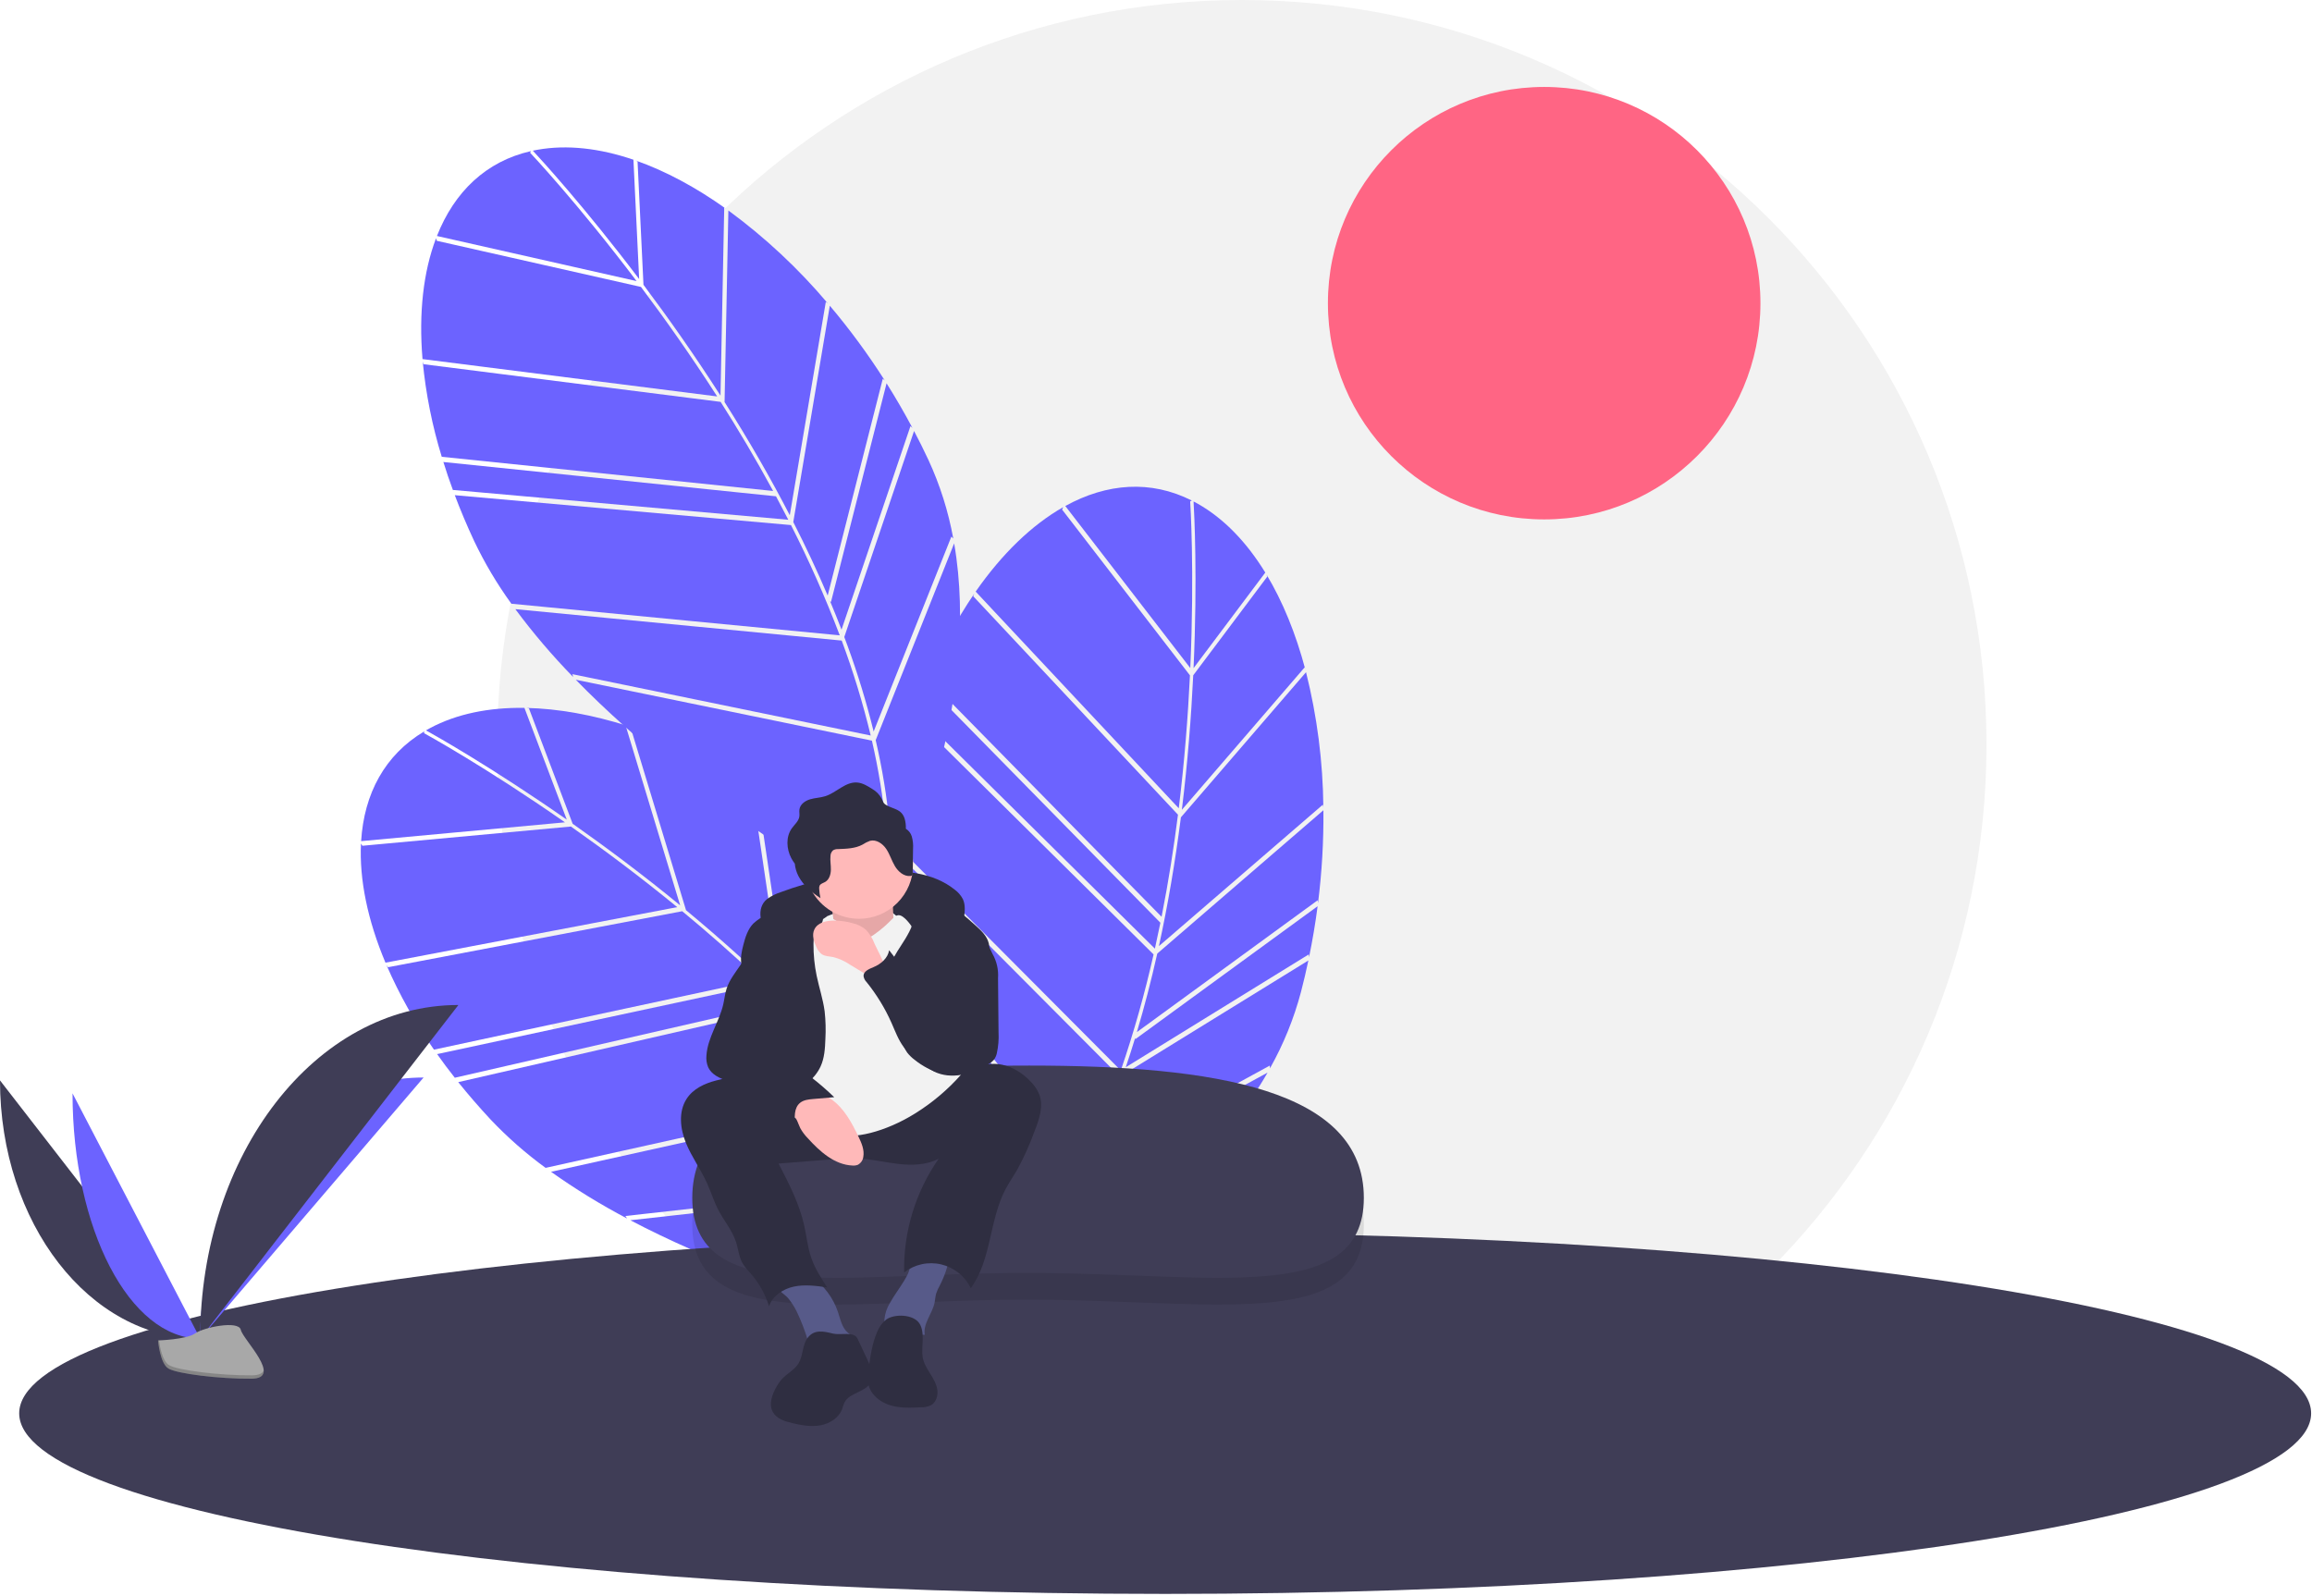 <svg width="1037" height="716" viewBox="0 0 1037 716" fill="none" xmlns="http://www.w3.org/2000/svg">
<g id="Group 6">
<g id="Group 5">
<path id="Vector" d="M557 668C741.463 668 891 518.463 891 334C891 149.537 741.463 0 557 0C372.537 0 223 149.537 223 334C223 518.463 372.537 668 557 668Z" fill="#F2F2F2"/>
<path id="Vector_2" d="M692.607 233.001C746.179 233.001 789.607 189.573 789.607 136.001C789.607 82.43 746.179 39.001 692.607 39.001C639.036 39.001 595.607 82.43 595.607 136.001C595.607 189.573 639.036 233.001 692.607 233.001Z" fill="#FF6584"/>
<g id="big-leaves">
<path id="Vector_3" d="M285.964 72.484L288.615 127.76C299.606 142.419 311.463 159.194 323.165 177.476L324.836 93.146L325.758 93.736C312.222 84.066 298.461 76.668 285.042 71.971L285.964 72.484Z" fill="#6C63FF"/>
<path id="Vector_4" d="M286.683 125.192L284.115 71.647C269.043 66.507 254.42 64.802 241.053 67.186C240.357 67.31 239.674 67.453 238.992 67.597C242.388 71.241 262.181 92.761 286.683 125.192Z" fill="#6C63FF"/>
<path id="Vector_5" d="M408.376 191.139L409.265 191.988C405.613 185.118 401.741 178.438 397.65 171.949L372.725 270.022L372.303 269.65C374.105 273.952 375.819 278.225 377.444 282.469L408.376 191.139Z" fill="#6C63FF"/>
<path id="Vector_6" d="M370.406 135.383L371.324 136.118C358.146 120.504 343.166 106.507 326.696 94.417L324.992 180.354C335.882 197.539 345.632 214.467 354.242 231.136L370.406 135.383Z" fill="#6C63FF"/>
<path id="Vector_7" d="M189.602 162.213C191.002 176.698 193.863 191.004 198.139 204.914L346.771 220.244C339.011 205.936 331.002 192.512 323.226 180.277L189.98 163.381L189.602 162.213Z" fill="#6C63FF"/>
<path id="Vector_8" d="M203.546 220.954L203.146 219.788L353.575 233.159C351.758 229.604 349.92 226.096 348.062 222.636L198.882 207.249L198.49 206.081C199.993 210.984 201.679 215.941 203.546 220.954Z" fill="#6C63FF"/>
<path id="Vector_9" d="M395.956 169.905L396.86 170.702C389.402 158.972 381.161 147.759 372.193 137.139L355.81 234.187C361.488 245.335 366.631 256.326 371.239 267.16L395.956 169.905Z" fill="#6C63FF"/>
<path id="Vector_10" d="M392.775 332.019C398.753 357.889 401.018 382.35 399.523 405.132C407.935 387.208 439.926 312.954 427.968 243.752L392.775 332.019Z" fill="#6C63FF"/>
<path id="Vector_11" d="M231.142 273.257C239.102 283.979 247.771 294.155 257.091 303.717L256.728 302.421L390.539 329.949C387.058 315.503 382.713 301.279 377.529 287.353L231.142 273.257Z" fill="#6C63FF"/>
<path id="Vector_12" d="M285.528 126.095C259.009 91.013 238.085 68.84 237.784 68.523L238.129 67.784C218.006 72.352 203.797 86.044 195.98 105.861L285.528 126.095Z" fill="#6C63FF"/>
<path id="Vector_13" d="M378.683 285.761C379.177 287.081 379.679 288.403 380.156 289.717C384.752 302.307 388.659 315.137 391.859 328.152L426.719 240.723L427.57 241.577C425.363 229.411 421.624 217.573 416.441 206.348C414.385 201.946 412.232 197.611 409.983 193.342L378.683 285.761Z" fill="#6C63FF"/>
<path id="Vector_14" d="M321.668 177.839C310.086 159.772 298.364 143.199 287.499 128.713L195.896 108.014L195.585 106.858C189.867 121.917 187.776 140.418 189.508 161.081L321.668 177.839Z" fill="#6C63FF"/>
<path id="Vector_15" d="M391.081 332.246L258.249 304.919C314.121 362.274 392.289 406.26 397.278 409.041C399.606 383.771 396.966 357.815 391.081 332.246Z" fill="#6C63FF"/>
<path id="Vector_16" d="M376.588 284.999L376.617 284.911C370.231 268.073 362.942 251.591 354.782 235.537L203.983 222.132C206.543 228.912 209.437 235.764 212.664 242.689C217.364 252.555 222.954 261.972 229.364 270.822L376.588 284.999Z" fill="#6C63FF"/>
<path id="Vector_17" d="M568.411 258.67L535.197 302.935C534.312 321.235 532.745 341.718 530.097 363.262L585.171 299.378L585.505 300.42C581.247 284.339 575.368 269.864 568.028 257.688L568.411 258.67Z" fill="#6C63FF"/>
<path id="Vector_18" d="M535.346 299.724L567.52 256.847C559.191 243.275 549.015 232.635 537.2 225.945C536.585 225.597 535.968 225.271 535.35 224.948C535.642 229.92 537.16 259.118 535.346 299.724Z" fill="#6C63FF"/>
<path id="Vector_19" d="M587.011 428.134L587.155 429.355C588.724 421.734 590.002 414.12 590.989 406.513L509.241 466.15L509.153 465.595C507.797 470.058 506.391 474.442 504.936 478.747L587.011 428.134Z" fill="#6C63FF"/>
<path id="Vector_20" d="M593.329 360.973L593.568 362.125C593.377 341.694 590.767 321.359 585.793 301.543L529.669 366.644C527.095 386.826 523.808 406.081 519.807 424.411L593.329 360.973Z" fill="#6C63FF"/>
<path id="Vector_21" d="M436.963 266.318C428.803 278.367 421.881 291.21 416.303 304.651L521 411.258C524.15 395.288 526.543 379.841 528.357 365.458L436.509 267.459L436.963 266.318Z" fill="#6C63FF"/>
<path id="Vector_22" d="M410.237 320.454L410.673 319.3L518.003 425.544C518.871 421.647 519.693 417.774 520.469 413.924L415.386 306.923L415.829 305.774C413.86 310.509 411.996 315.402 410.237 320.454Z" fill="#6C63FF"/>
<path id="Vector_23" d="M590.989 403.858L591.177 405.049C592.914 391.258 593.719 377.365 593.586 363.466L519.069 427.762C516.332 439.969 513.283 451.715 509.921 462.998L590.989 403.858Z" fill="#6C63FF"/>
<path id="Vector_24" d="M485.14 526.687C473.244 550.426 459.387 570.71 443.705 587.302C461.616 578.863 533.615 542.078 568.543 481.152L485.14 526.687Z" fill="#6C63FF"/>
<path id="Vector_25" d="M398.131 378.338C397.423 391.672 397.61 405.039 398.689 418.349L399.236 417.119L484.738 523.668C491.271 510.321 496.997 496.595 501.886 482.563L398.131 378.338Z" fill="#6C63FF"/>
<path id="Vector_26" d="M533.881 299.683C535.832 255.75 533.859 225.327 533.83 224.89L534.567 224.541C516.154 215.225 496.478 216.707 477.817 226.984L533.881 299.683Z" fill="#6C63FF"/>
<path id="Vector_27" d="M503.79 482.072C503.329 483.404 502.873 484.743 502.402 486.059C497.912 498.687 492.737 511.06 486.901 523.125L569.513 478.022L569.625 479.223C575.684 468.445 580.354 456.943 583.523 444.992C584.746 440.29 585.853 435.578 586.844 430.856L503.79 482.072Z" fill="#6C63FF"/>
<path id="Vector_28" d="M528.713 362.587C531.316 341.285 532.858 321.044 533.729 302.956L476.38 228.589L476.878 227.5C462.868 235.452 449.458 248.367 437.613 265.386L528.713 362.587Z" fill="#6C63FF"/>
<path id="Vector_29" d="M483.691 525.782L398.815 420.013C405.265 499.823 437.414 583.558 439.483 588.881C457.393 570.904 471.915 549.228 483.691 525.782Z" fill="#6C63FF"/>
<path id="Vector_30" d="M502.663 480.149L502.742 480.1C508.563 463.058 513.461 445.715 517.416 428.146L409.822 321.64C407.47 328.495 405.328 335.618 403.396 343.009C400.723 353.605 399.023 364.423 398.315 375.328L502.663 480.149Z" fill="#6C63FF"/>
<path id="Vector_31" d="M237.239 317.768L256.846 369.518C271.83 380.062 288.291 392.35 305.071 406.12L280.594 325.404L281.653 325.679C265.791 320.667 250.418 317.884 236.204 317.566L237.239 317.768Z" fill="#6C63FF"/>
<path id="Vector_32" d="M254.215 367.673L235.222 317.544C219.3 317.314 204.865 320.213 192.89 326.612C192.267 326.945 191.661 327.292 191.057 327.64C195.413 330.056 220.888 344.404 254.215 367.673Z" fill="#6C63FF"/>
<path id="Vector_33" d="M390.332 392.775L391.441 393.308C385.844 387.903 380.097 382.748 374.2 377.841L380.81 478.815L380.294 478.592C383.338 482.127 386.288 485.661 389.146 489.194L390.332 392.775Z" fill="#6C63FF"/>
<path id="Vector_34" d="M336.988 351.486L338.088 351.901C320.73 341.126 302.156 332.444 282.756 326.037L307.698 408.292C323.367 421.27 337.871 434.355 351.212 447.547L336.988 351.486Z" fill="#6C63FF"/>
<path id="Vector_35" d="M173.331 432.888C179.14 446.231 186.282 458.953 194.648 470.859L340.74 439.498C328.938 428.288 317.171 417.997 305.995 408.765L174.052 433.883L173.331 432.888Z" fill="#6C63FF"/>
<path id="Vector_36" d="M204.749 484.443L204.008 483.457L351.203 449.677C348.376 446.858 345.545 444.09 342.708 441.373L196.077 472.851L195.343 471.861C198.288 476.059 201.424 480.253 204.749 484.443Z" fill="#6C63FF"/>
<path id="Vector_37" d="M371.957 376.42L373.064 376.899C362.345 368.049 351.042 359.932 339.23 352.604L353.647 449.963C362.493 458.81 370.781 467.673 378.512 476.553L371.957 376.42Z" fill="#6C63FF"/>
<path id="Vector_38" d="M419.041 531.579C432.723 554.335 442.438 576.898 448.058 599.026C450.518 579.38 457.991 498.874 425.228 436.757L419.041 531.579Z" fill="#6C63FF"/>
<path id="Vector_39" d="M247.16 525.655C258.044 533.391 269.434 540.389 281.254 546.603L280.508 545.482L416.275 530.302C408.499 517.639 399.971 505.455 390.736 493.813L247.16 525.655Z" fill="#6C63FF"/>
<path id="Vector_40" d="M253.395 368.889C217.332 343.722 190.579 329.102 190.195 328.893L190.294 328.084C172.568 338.649 163.288 356.061 161.978 377.325L253.395 368.889Z" fill="#6C63FF"/>
<path id="Vector_41" d="M391.341 491.942C392.219 493.045 393.105 494.147 393.965 495.249C402.227 505.802 409.909 516.797 416.975 528.184L423.103 434.261L424.177 434.81C418.318 423.923 411.102 413.821 402.704 404.747C399.388 401.196 396 397.739 392.542 394.374L391.341 491.942Z" fill="#6C63FF"/>
<path id="Vector_42" d="M303.76 406.928C287.161 393.326 270.889 381.188 256.079 370.769L162.564 379.398L161.911 378.395C161.127 394.484 164.857 412.725 172.892 431.841L303.76 406.928Z" fill="#6C63FF"/>
<path id="Vector_43" d="M417.5 532.319L282.727 547.388C353.59 584.664 441.527 602.335 447.131 603.437C441.534 578.685 431 554.816 417.5 532.319Z" fill="#6C63FF"/>
<path id="Vector_44" d="M389.113 491.865L389.114 491.772C377.835 477.733 365.809 464.311 353.086 451.565L205.529 485.429C210.059 491.085 214.929 496.707 220.138 502.296C227.658 510.226 235.884 517.453 244.717 523.888L389.113 491.865Z" fill="#6C63FF"/>
</g>
<path id="Vector_45" d="M522.608 715.001C806.482 715.001 1036.61 678.736 1036.61 634.001C1036.61 589.266 806.482 553.001 522.608 553.001C238.734 553.001 8.608 589.266 8.608 634.001C8.608 678.736 238.734 715.001 522.608 715.001Z" fill="#3F3D56"/>
<path id="Vector_46" opacity="0.1" d="M611.721 549.339C611.721 598.076 543.787 583.001 460.608 583.001C377.429 583.001 310.504 598.076 310.504 549.339C310.504 500.601 378.429 490.001 461.608 490.001C544.787 490.001 611.721 500.601 611.721 549.339Z" fill="black"/>
<path id="Vector_47" d="M611.721 537.339C611.721 586.076 543.787 571.001 460.608 571.001C377.429 571.001 310.504 586.076 310.504 537.339C310.504 488.601 378.429 478.001 461.608 478.001C544.787 478.001 611.721 488.601 611.721 537.339Z" fill="#3F3D56"/>
<path id="Vector_48" d="M344.138 403.233C345.968 401.931 347.987 400.918 350.125 400.231C363.68 395.187 377.882 392.096 392.307 391.048C404.849 390.159 418.443 391.215 428.24 399.098C429.764 400.216 431.011 401.669 431.885 403.345C433.117 406.004 432.744 409.096 432.345 412C432.255 413.126 431.971 414.229 431.505 415.258C430.187 417.768 426.942 418.647 424.122 418.346C421.303 418.045 418.658 416.853 415.877 416.3C414.156 416 412.416 415.822 410.67 415.769L393.23 414.825C382.386 414.238 371.398 413.661 360.76 415.849C357.486 416.438 354.321 417.528 351.379 419.082C348.95 420.446 347.313 422.404 345.059 419.884C341.098 415.457 338.906 407.322 344.138 403.233Z" fill="#2F2E41"/>
<path id="Vector_49" d="M371.163 410.945C371.163 410.945 394.62 400.43 403.517 412.563C412.415 424.696 398.664 419.843 398.664 419.843L383.296 424.696L366.309 421.46L371.163 410.945Z" fill="#F2F2F2"/>
<path id="Vector_50" d="M372.376 403.261C372.376 403.261 375.611 418.629 373.185 422.674C370.758 426.718 386.935 432.38 386.935 432.38L402.304 425.909C402.304 425.909 398.259 400.834 402.304 395.981L372.376 403.261Z" fill="#FFB9B9"/>
<path id="Vector_51" opacity="0.1" d="M372.376 403.261C372.376 403.261 375.611 418.629 373.185 422.674C370.758 426.718 386.935 432.38 386.935 432.38L402.304 425.909C402.304 425.909 398.259 400.834 402.304 395.981L372.376 403.261Z" fill="black"/>
<path id="Vector_52" d="M357.219 588.056C359.394 592.565 361.182 597.251 362.564 602.063C362.587 602.222 362.643 602.375 362.729 602.51C362.814 602.646 362.928 602.762 363.061 602.851C363.195 602.94 363.346 603 363.504 603.026C363.663 603.053 363.825 603.045 363.98 603.005L378.368 602.989C380.143 602.987 382.525 602.417 382.507 600.641C382.494 599.394 381.219 598.616 380.27 597.806C377.636 595.559 376.95 591.853 375.859 588.568C373.739 582.238 369.653 576.75 364.197 572.904C363.459 572.326 362.611 571.907 361.704 571.672C360.792 571.539 359.863 571.59 358.971 571.82C356.445 572.329 347.014 574.073 348.795 577.746C349.562 579.328 352.405 580.975 353.597 582.452C354.986 584.196 356.2 586.073 357.219 588.056Z" fill="#575A89"/>
<path id="Vector_53" d="M407.25 571.369C406.743 572.435 406.178 573.473 405.559 574.478C403.474 577.916 401.015 581.123 399.074 584.643C397.765 586.794 396.957 589.212 396.71 591.717C396.599 592.97 396.791 594.231 397.268 595.394C397.746 596.557 398.496 597.589 399.456 598.402C401.544 599.987 404.408 600.06 407.003 599.691C409.599 599.322 412.18 598.578 414.794 598.774C413.913 593.786 418.12 589.396 419.172 584.441C419.467 583.049 419.511 581.606 419.907 580.239C420.333 578.99 420.879 577.784 421.536 576.639C423.631 572.559 425.111 568.192 425.929 563.68C426.028 563.133 413.14 563.043 411.931 563.304C408.158 564.12 408.71 568.24 407.25 571.369Z" fill="#575A89"/>
<path id="Vector_54" d="M307.913 493.003C304.234 498.761 305.081 506.391 307.666 512.717C310.25 519.042 314.363 524.634 317.177 530.86C318.972 534.829 320.231 539.038 322.251 542.897C324.754 547.675 328.407 551.888 330.087 557.014C331.157 560.281 331.403 563.863 333.136 566.832C334.185 568.419 335.381 569.903 336.709 571.264C340.444 575.543 343.248 580.551 344.943 585.972C346.528 581.251 351.273 578.156 356.147 577.135C361.021 576.114 366.071 576.807 371.002 577.504C368.252 573.243 365.474 568.927 363.835 564.128C362.249 559.486 361.781 554.548 360.713 549.761C358.523 539.943 353.843 530.888 349.211 521.96L373.021 520.071C376.908 519.681 380.815 519.536 384.719 519.637C390.865 519.927 396.886 521.433 402.999 522.13C409.112 522.826 415.579 522.644 421.027 519.784C410.609 534.731 405.184 552.588 405.527 570.804C407.855 569 410.557 567.739 413.435 567.115C416.314 566.49 419.295 566.517 422.162 567.193C425.029 567.87 427.708 569.179 430.003 571.025C432.299 572.87 434.152 575.206 435.428 577.86C444.759 565.109 443.65 547.358 451.044 533.394C452.564 530.522 454.428 527.848 456.069 525.043C459.169 519.412 461.824 513.546 464.008 507.499C466.076 502.209 468.159 496.323 466.176 491.001C465.352 488.981 464.153 487.137 462.641 485.565C458.375 480.862 452.437 477.382 446.089 477.237C436.343 477.015 428.293 484.239 419.744 488.923C409.539 494.347 397.996 496.741 386.475 495.822C374.733 494.991 363.518 491.147 352.331 487.762C346.734 485.99 341.046 484.522 335.291 483.366C330.493 482.466 325.924 483.463 321.196 484.69C316.049 486.026 310.875 488.367 307.913 493.003Z" fill="#2F2E41"/>
<path id="Vector_55" d="M409.584 387.893C409.578 394.327 407.02 400.496 402.47 405.045C397.921 409.595 391.752 412.153 385.318 412.158C383.872 412.161 382.429 412.031 381.006 411.77C376.465 410.95 372.252 408.852 368.861 405.722C365.47 402.592 363.042 398.56 361.861 394.099C360.681 389.638 360.797 384.932 362.196 380.535C363.595 376.137 366.219 372.23 369.76 369.271C373.302 366.312 377.613 364.424 382.189 363.829C386.766 363.234 391.417 363.956 395.597 365.911C399.777 367.866 403.313 370.972 405.791 374.865C408.268 378.759 409.584 383.278 409.584 387.893V387.893Z" fill="#FFB9B9"/>
<path id="Vector_56" d="M371.163 410.945C371.163 410.945 375.611 412.967 377.229 414.585C378.847 416.203 383.7 425.1 391.789 419.438C399.877 413.776 400.686 410.541 403.113 410.541C405.539 410.541 408.775 415.394 408.775 415.394L431.018 482.125C425.023 488.892 418.075 494.75 410.392 499.516C397.451 507.604 382.082 511.649 374.802 508.413C367.523 505.178 353.772 502.751 351.345 496.28C348.919 489.809 344.875 470.397 344.875 470.397L356.199 421.056L371.163 410.945Z" fill="#F2F2F2"/>
<path id="Vector_57" d="M368.039 478.435C369.803 474.626 370.059 470.315 370.209 466.12C370.446 461.965 370.336 457.798 369.879 453.661C369.162 448.251 367.401 443.038 366.288 437.695C365.312 433.008 364.838 428.232 364.873 423.445C364.889 421.261 365.048 418.961 366.238 417.13C367.068 415.852 368.367 414.863 368.886 413.43C369.903 410.621 367.389 407.679 364.635 406.522C361.28 405.264 357.609 405.117 354.164 406.102C350.746 407.089 347.445 408.44 344.315 410.131C341.948 411.14 339.772 412.547 337.88 414.291C335.369 416.889 334.265 420.508 333.373 424.009C332.66 426.812 332.026 429.734 332.568 432.575C333.45 437.187 337.21 440.656 339.215 444.903C341.542 449.835 341.386 455.581 340.46 460.955C339.534 466.329 337.89 471.584 337.384 477.013C336.877 482.443 337.655 488.279 341.057 492.542C342.443 494.278 346.203 498.395 348.741 497.929C350.735 497.563 353.625 493.174 355.231 491.783C359.87 487.764 365.375 484.19 368.039 478.435Z" fill="#2F2E41"/>
<path id="Vector_58" d="M410.418 408.307C410.489 412.818 408.5 417.107 406.162 420.965C403.823 424.823 401.076 428.473 399.353 432.642C397.211 437.862 396.774 443.625 398.103 449.108C398.598 450.976 399.193 452.815 399.888 454.618L404.32 466.774C404.916 468.685 405.781 470.502 406.89 472.169C407.892 473.447 409.067 474.577 410.382 475.529C413.749 478.248 417.622 480.268 421.778 481.474C425.962 482.671 430.428 482.416 434.45 480.751C434.877 464.272 437.524 447.925 442.321 432.153C443.207 429.242 444.175 426.177 443.492 423.211C442.726 419.889 440.058 417.395 437.521 415.118C429.765 408.152 421.235 400.835 410.852 399.896C404.843 399.353 410.367 405.046 410.418 408.307Z" fill="#2F2E41"/>
<path id="Vector_59" d="M357.337 502.349C357.952 503.554 358.335 504.865 358.943 506.073C359.841 507.692 360.951 509.185 362.244 510.511C367.652 516.508 374.263 522.482 382.33 522.843C383.132 522.918 383.94 522.817 384.698 522.545C385.38 522.196 385.966 521.685 386.405 521.057C386.844 520.43 387.123 519.704 387.217 518.943C387.789 515.811 386.407 512.685 385.022 509.817C382.021 503.603 378.645 497.23 373.027 493.222C370.222 491.299 367.017 490.038 363.654 489.532C360.291 489.026 356.857 489.289 353.61 490.301C350.684 491.202 345.831 492.776 349.706 495.446C352.645 497.472 355.633 499.014 357.337 502.349Z" fill="#FFB9B9"/>
<path id="Vector_60" d="M392.21 423.225C391.368 420.951 390.077 418.87 388.414 417.105C386.737 415.687 384.751 414.681 382.616 414.167C379.849 413.377 376.987 412.966 374.109 412.948C370.684 412.927 366.712 413.845 365.257 416.947C364.102 419.41 364.997 422.326 366.16 424.785C366.657 426.059 367.485 427.177 368.558 428.025C370.036 429.023 371.946 428.991 373.697 429.325C376.413 430.015 378.984 431.18 381.293 432.767L387.293 436.394L397.599 442.623C397.327 442.459 397.424 435.392 397.107 434.234C396.087 430.503 393.792 426.759 392.21 423.225Z" fill="#FFB9B9"/>
<path id="Vector_61" d="M362.189 600.232C359.778 603.509 360.261 608.193 358.125 611.656C356.274 614.658 352.784 616.231 350.468 618.891C349.729 619.775 349.07 620.723 348.5 621.723C346.351 625.322 344.605 629.934 346.721 633.552C348.423 636.462 352.001 637.6 355.282 638.375C359.429 639.355 363.738 640.139 367.933 639.39C372.129 638.641 376.229 636.073 377.724 632.082C378.018 631.079 378.368 630.093 378.771 629.128C381.045 624.652 388.177 624.603 390.504 620.154C392.133 617.041 390.636 613.277 389.139 610.098L384.569 600.389C383.052 597.167 376.904 599.02 373.699 598.247C369.518 597.24 365.197 596.131 362.189 600.232Z" fill="#2F2E41"/>
<path id="Vector_62" d="M397.54 591.891C395.668 593.364 394.238 595.324 393.405 597.556C391.143 602.774 390.366 608.495 389.612 614.132C389.182 616.374 389.138 618.673 389.481 620.931C390.456 625.534 394.627 628.925 399.118 630.332C403.608 631.74 408.424 631.523 413.125 631.293C414.641 631.331 416.146 631.026 417.527 630.398C419.89 629.096 420.812 626.034 420.407 623.367C420.002 620.701 418.545 618.328 417.119 616.038C415.693 613.749 414.235 611.377 413.826 608.711C413.139 604.226 415.078 597.642 412.323 593.584C409.561 589.518 401.225 589.308 397.54 591.891Z" fill="#2F2E41"/>
<path id="Vector_63" d="M408.973 375.246C408.542 373.795 407.591 372.554 406.302 371.759C406.368 370.205 406.178 368.65 405.738 367.158C404.268 362.813 400.787 363.062 397.502 361.142C396.077 360.308 396.165 359.572 395.423 358.203C394.451 356.409 392.995 354.923 391.221 353.915C389.113 352.572 386.889 351.19 384.396 351.02C379.157 350.663 375.14 355.59 370.133 357.172C367.926 357.869 365.554 357.898 363.336 358.557C361.117 359.216 358.903 360.789 358.573 363.08C358.42 364.137 358.689 365.222 358.534 366.28C358.227 368.381 356.383 369.853 355.149 371.581C352.42 375.403 352.732 380.803 354.914 384.962C355.374 385.822 355.9 386.646 356.488 387.424C356.67 389.39 357.235 391.301 358.15 393.05C360.332 397.209 364.088 400.317 368.011 402.898C367.69 401.519 367.495 400.113 367.429 398.699C367.374 398.227 367.435 397.75 367.608 397.307C368.045 396.394 369.199 396.151 370.08 395.651C371.903 394.615 372.618 392.322 372.67 390.226C372.723 388.129 372.279 386.03 372.499 383.944C372.507 383.465 372.616 382.992 372.819 382.557C373.021 382.122 373.312 381.735 373.674 381.419C374.346 381.035 375.115 380.852 375.889 380.891C379.624 380.739 383.527 380.67 386.822 378.904C387.885 378.198 389.027 377.62 390.226 377.182C393.026 376.452 395.888 378.415 397.502 380.817C399.115 383.219 399.92 386.077 401.409 388.559C402.898 391.04 405.47 393.253 408.349 392.959C408.511 392.959 408.672 392.926 408.82 392.86C408.968 392.794 409.101 392.697 409.209 392.577C409.333 392.354 409.388 392.099 409.367 391.844L409.528 380.84C409.662 378.957 409.474 377.066 408.973 375.246Z" fill="#2F2E41"/>
<path id="Vector_64" d="M332.179 432.809C329.864 436.225 327.194 439.509 325.922 443.435C325.174 445.742 324.941 448.18 324.4 450.545C322.596 458.419 317.385 465.413 316.861 473.474C316.678 475.265 316.941 477.074 317.627 478.739C319.122 481.991 322.699 483.704 326.112 484.782C329.524 485.86 333.189 486.637 335.913 488.958C337.284 490.273 338.528 491.714 339.627 493.264C344.071 498.791 350.049 502.881 356.811 505.021C356.277 501.341 356.026 496.904 358.968 494.629C360.561 493.398 362.689 493.179 364.695 493.005L374.172 492.186C367.852 486.057 360.886 480.63 353.397 476.002C350.776 474.383 347.924 472.675 346.727 469.837C346.109 468.008 345.852 466.076 345.971 464.149C345.906 457.101 345.309 450.067 344.186 443.109C343.406 438.277 342.373 433.488 341.191 428.739C340.86 427.405 338.899 421.425 336.486 422.824C335.918 423.154 335.386 426.948 335.054 427.735C334.264 429.516 333.301 431.216 332.179 432.809V432.809Z" fill="#2F2E41"/>
<path id="Vector_65" d="M441.336 419.902L445.206 427.951C447.07 431.261 447.919 435.046 447.646 438.835L447.876 462.98C448.054 466.206 447.787 469.441 447.082 472.594C446.84 473.633 446.386 474.611 445.747 475.465C445.09 476.202 444.317 476.825 443.458 477.309C436.133 481.886 426.635 484.487 418.896 480.652C417.124 479.707 415.438 478.607 413.86 477.365C410.776 475.081 407.646 472.752 405.339 469.685C402.924 466.475 401.54 462.632 399.915 458.959C397 452.369 393.232 446.19 388.71 440.579C387.96 439.838 387.473 438.872 387.322 437.829C387.274 435.712 389.785 434.671 391.743 433.865C395.088 432.49 398.242 429.835 398.802 426.262C405.914 435.589 413.763 445.444 424.986 448.853C425.162 448.965 425.365 449.028 425.574 449.034C425.783 449.041 425.99 448.99 426.172 448.889C426.355 448.787 426.506 448.639 426.611 448.458C426.716 448.277 426.77 448.072 426.768 447.863C427.405 445.197 427.63 442.452 428.096 439.751C428.951 434.833 430.597 430.086 432.97 425.695C434.299 423.233 438.604 414.22 441.336 419.902Z" fill="#2F2E41"/>
</g>
<g id="small-leaves-left">
<path id="Vector_66" d="M0 484.66C0 548.676 40.16 600.477 89.791 600.477Z" fill="#3F3D56"/>
<path id="Vector_67" d="M32.533 490.463C32.533 551.272 58.142 600.477 89.791 600.477Z" fill="#6C63FF"/>
</g>
<g id="small-leaves-right">
<path id="Vector_68" d="M89.791 600.477C89.791 535.742 134.608 483.359 189.992 483.359Z" fill="#6C63FF"/>
<path id="Vector_69" d="M89.791 600.477C89.791 517.76 141.592 450.826 205.608 450.826Z" fill="#3F3D56"/>
</g>
<g id="rock">
<g id="Group 1">
<path id="Vector_70" d="M70.901 601.294C70.901 601.294 83.635 600.902 87.473 598.169C91.31 595.436 107.06 592.173 108.012 596.556C108.964 600.939 127.149 618.353 112.773 618.469C98.396 618.585 79.368 616.23 75.538 613.897C71.708 611.564 70.901 601.294 70.901 601.294Z" fill="#A8A8A8"/>
</g>
<path id="Vector_71" opacity="0.2" d="M113.029 616.944C98.653 617.06 79.625 614.704 75.794 612.371C72.877 610.594 71.715 604.219 71.326 601.277C71.057 601.289 70.901 601.294 70.901 601.294C70.901 601.294 71.708 611.564 75.538 613.897C79.368 616.23 98.396 618.585 112.773 618.469C116.922 618.436 118.356 616.959 118.277 614.773C117.701 616.094 116.118 616.919 113.029 616.944Z" fill="black"/>
</g>
</g>
</svg>
